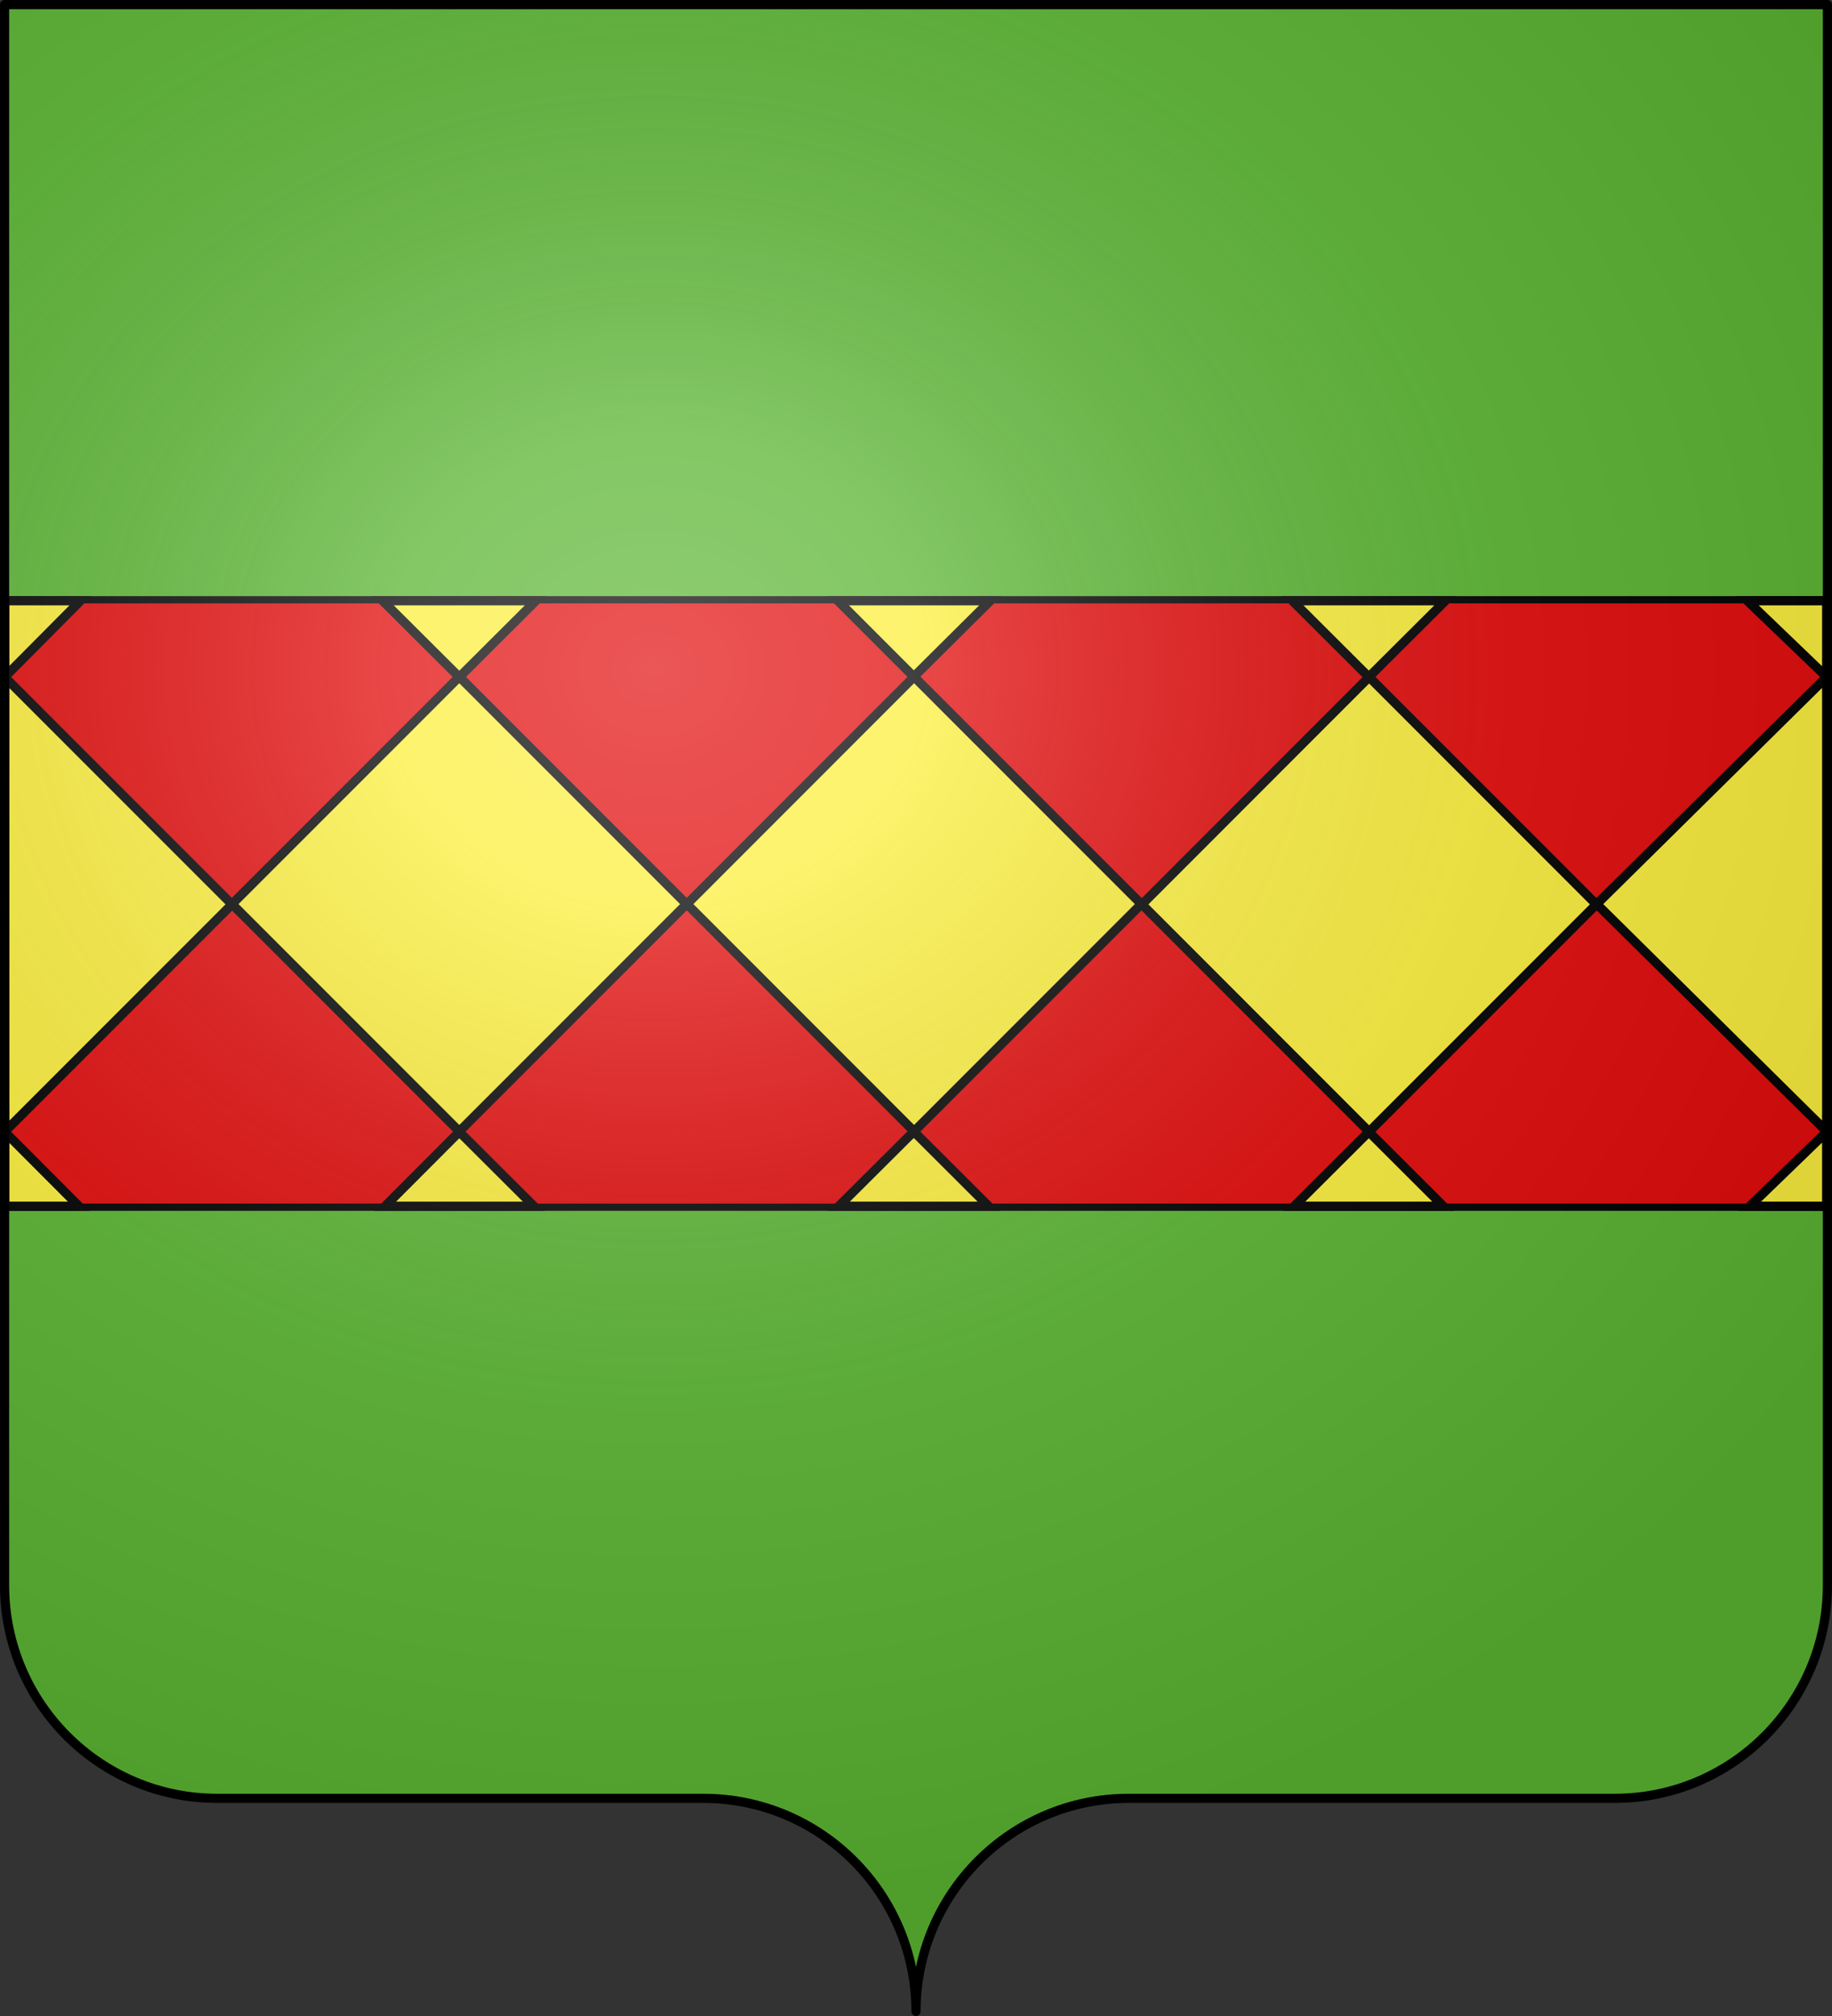 <?xml version="1.0" encoding="UTF-8" standalone="no"?>
<svg
   xmlns:dc="http://purl.org/dc/elements/1.1/"
   xmlns:cc="http://creativecommons.org/ns#"
   xmlns:rdf="http://www.w3.org/1999/02/22-rdf-syntax-ns#"
   xmlns:svg="http://www.w3.org/2000/svg"
   xmlns="http://www.w3.org/2000/svg"
   xmlns:xlink="http://www.w3.org/1999/xlink"
   xmlns:sodipodi="http://sodipodi.sourceforge.net/DTD/sodipodi-0.dtd"
   xmlns:inkscape="http://www.inkscape.org/namespaces/inkscape"
   height="660"
   width="600.003"
   version="1.0"
   id="svg2"
   sodipodi:version="0.32"
   inkscape:version="0.48.2 r9819"
   sodipodi:docname="Saint-Jean-de-Maruéjols-et-Avéjan (30).svg"
   inkscape:export-filename="/Users/olivier/Desktop/Blason Rouge/Blason_Vide_3D.png"
   inkscape:export-xdpi="144"
   inkscape:export-ydpi="144"
   inkscape:output_extension="org.inkscape.output.svg.inkscape">
  <rect width="100%" height="100%" fill="#333333" stroke="none"/>
  <sodipodi:namedview
     inkscape:window-height="712"
     inkscape:window-width="1024"
     inkscape:pageshadow="2"
     inkscape:pageopacity="0.0"
     guidetolerance="10.0"
     gridtolerance="10.0"
     objecttolerance="10.0"
     borderopacity="1.0"
     bordercolor="#666666"
     pagecolor="#ffffff"
     id="base"
     showgrid="false"
     height="660px"
     inkscape:zoom="0.8"
     inkscape:cx="286.06644"
     inkscape:cy="334.24434"
     inkscape:window-x="0"
     inkscape:window-y="22"
     inkscape:current-layer="g5656"
     showguides="true"
     inkscape:guide-bbox="true"
     inkscape:window-maximized="0">
    <inkscape:grid
       type="xygrid"
       id="grid2399" />
  </sodipodi:namedview>
  <desc
     id="desc4">Flag of Canton of Valais (Wallis)</desc>
  <defs
     id="defs6">
    <linearGradient
       id="linearGradient2893">
      <stop
         style="stop-color:white;stop-opacity:0.314;"
         offset="0"
         id="stop2895" />
      <stop
         id="stop2897"
         offset="0.19"
         style="stop-color:white;stop-opacity:0.251;" />
      <stop
         style="stop-color:#6b6b6b;stop-opacity:0.125;"
         offset="0.6"
         id="stop2901" />
      <stop
         style="stop-color:black;stop-opacity:0.125;"
         offset="1"
         id="stop2899" />
    </linearGradient>
    <radialGradient
       r="300"
       fy="200.448"
       fx="285.186"
       cy="200.448"
       cx="285.186"
       gradientTransform="matrix(1.551,0,0,1.35,-152.894,151.099)"
       gradientUnits="userSpaceOnUse"
       id="radialGradient11919"
       xlink:href="#linearGradient2893"
       inkscape:collect="always" />
  </defs>
  <g
     inkscape:groupmode="layer"
     id="layer3"
     inkscape:label="Fond écu"
     style="display:inline"
     transform="translate(-2.06,1.2525328e-6)">
    <g
       id="g18530"
       inkscape:label="Calque 1"
       transform="translate(-72.94,-202.362)"
       style="fill:#fcef3c">
      <g
         style="fill:#fcef3c;stroke:none;display:inline"
         id="g4195"
         inkscape:label="Calque 1"
         transform="translate(2.5e-6,2.6171874e-6)">
        <path
           sodipodi:nodetypes="cssccccssc"
           d="M 375,860.862 C 375,822.358 406.203,791.109 444.65,791.109 C 483.097,791.109 565.403,791.109 603.85,791.109 C 642.297,791.109 673.5,759.859 673.5,721.355 L 673.5,203.862 L 76.5,203.862 L 76.5,721.355 C 76.5,759.859 107.703,791.109 146.15,791.109 C 184.597,791.109 266.903,791.109 305.35,791.109 C 343.797,791.109 375,822.358 375,860.862 z"
           style="fill:#5ab532;fill-opacity:1;fill-rule:nonzero;stroke:none;stroke-width:3;stroke-linecap:round;stroke-linejoin:round;stroke-miterlimit:4;stroke-dasharray:none;stroke-dashoffset:0;stroke-opacity:1;display:inline"
           id="path4197" />
      </g>
    </g>
    <g
       id="g6940"
       transform="translate(2.06,3.0392325e-4)"
       style="fill:#ffffff">
      <g
         style="opacity:1;fill:#ffffff;display:inline"
         inkscape:label="Fond écu"
         id="g6942" />
      <g
         inkscape:label="Meubles"
         id="g6946"
         style="fill:#ffffff" />
      <g
         inkscape:label="Reflet final"
         id="g6948"
         style="fill:#ffffff" />
      <g
         inkscape:label="Contour final"
         id="g6950"
         style="fill:#ffffff" />
    </g>
    <g
       transform="translate(927.06,-202.362)"
       inkscape:label="Calque 1"
       id="g8763">
      <g
         transform="translate(2.5e-6,2.6171874e-6)"
         inkscape:label="Calque 1"
         id="g8765"
         style="fill:#fcef3c;stroke:none;display:inline" />
    </g>
    <g
       style="fill:#e20909;stroke:#5ab532;display:none"
       id="g8775"
       transform="translate(1001.558,-0.887)">
      <g
         style="fill:#e20909;stroke:#5ab532;display:inline"
         id="g8777"
         transform="matrix(0.432,0,0,0.433,137.581,209.864)">
        <g
           style="fill:#e20909;fill-opacity:1;stroke:#5ab532"
           id="g8779">
          <path
             style="fill:#e20909;fill-opacity:1;fill-rule:evenodd;stroke:#5ab532;stroke-width:3;stroke-linecap:round;stroke-linejoin:round;stroke-miterlimit:4;stroke-dasharray:none;stroke-opacity:1"
             id="path8781"
             d="M 377.128,135.622 C 363.027,205.733 336.74,255.374 308.184,291.061 C 320.054,287.499 333.399,277.371 346.301,268.511 C 338.411,286.896 330.52,302.956 322.63,319.179 C 327.341,317.431 342.291,301.057 362.595,277.033 C 365.778,310.06 370.082,347.255 376.512,369.649 C 381.631,347.291 385.418,310.285 389.481,276.307 C 401.722,291.501 413.611,306.872 430.173,319.905 L 406.92,267.587 C 418.927,275.985 432.195,287.102 444.927,291.788 C 414.738,254.32 389.317,205.741 377.128,135.622 z" />
          <path
             style="fill:#e20909;fill-opacity:1;fill-rule:evenodd;stroke:#5ab532;stroke-width:3;stroke-linecap:round;stroke-linejoin:round;stroke-miterlimit:4;stroke-dasharray:none;stroke-opacity:1"
             id="path8783"
             d="M 319.723,139.698 C 318.427,135.62 300.185,148.673 290.128,121.31 C 314.12,148.894 338.908,92.269 358.962,130.251 C 365.151,145.922 338.04,173.112 319.723,139.698 z" />
          <path
             style="fill:#e20909;fill-opacity:1;fill-rule:evenodd;stroke:#5ab532;stroke-width:3;stroke-linecap:round;stroke-linejoin:round;stroke-miterlimit:4;stroke-dasharray:none;stroke-opacity:1;display:inline"
             id="path8785"
             d="M 431.716,139.348 C 433.012,135.27 451.253,148.323 461.311,120.961 C 437.319,148.545 412.53,91.919 392.477,129.902 C 386.288,145.572 413.399,172.762 431.716,139.348 z" />
          <path
             style="fill:#e20909;fill-opacity:1;fill-rule:evenodd;stroke:#5ab532;stroke-width:3;stroke-linecap:round;stroke-linejoin:round;stroke-miterlimit:4;stroke-dasharray:none;stroke-opacity:1;display:inline"
             id="path8787"
             d="M 383.382,79.375 C 379.685,77.221 396.403,62.265 371.894,46.481 C 393.58,75.912 332.91,87.752 365.604,115.608 C 379.547,125.066 411.996,104.539 383.382,79.375 z" />
        </g>
      </g>
    </g>
    <g
       id="g8799"
       style="fill:#e20909;fill-opacity:1;stroke:#e20909;display:none"
       transform="matrix(0.432,0,0,0.433,1139.14,448.977)">
      <path
         d="M 377.128,135.622 C 363.027,205.733 336.74,255.374 308.184,291.061 C 320.054,287.499 333.399,277.371 346.301,268.511 C 338.411,286.896 330.52,302.956 322.63,319.179 C 327.341,317.431 342.291,301.057 362.595,277.033 C 365.778,310.06 370.082,347.255 376.512,369.649 C 381.631,347.291 385.418,310.285 389.481,276.307 C 401.722,291.501 413.611,306.872 430.173,319.905 L 406.92,267.587 C 418.927,275.985 432.195,287.102 444.927,291.788 C 414.738,254.32 389.317,205.741 377.128,135.622 z"
         id="path8801"
         style="fill:#e20909;fill-opacity:1;fill-rule:evenodd;stroke:#e20909;stroke-width:3;stroke-linecap:round;stroke-linejoin:round;stroke-miterlimit:4;stroke-dasharray:none;stroke-opacity:1" />
      <path
         d="M 319.723,139.698 C 318.427,135.62 300.185,148.673 290.128,121.31 C 314.12,148.894 338.908,92.269 358.962,130.251 C 365.151,145.922 338.04,173.112 319.723,139.698 z"
         id="path8803"
         style="fill:#e20909;fill-opacity:1;fill-rule:evenodd;stroke:#e20909;stroke-width:3;stroke-linecap:round;stroke-linejoin:round;stroke-miterlimit:4;stroke-dasharray:none;stroke-opacity:1" />
      <path
         d="M 431.716,139.348 C 433.012,135.27 451.253,148.323 461.311,120.961 C 437.319,148.545 412.53,91.919 392.477,129.902 C 386.288,145.572 413.399,172.762 431.716,139.348 z"
         id="path8805"
         style="fill:#e20909;fill-opacity:1;fill-rule:evenodd;stroke:#e20909;stroke-width:3;stroke-linecap:round;stroke-linejoin:round;stroke-miterlimit:4;stroke-dasharray:none;stroke-opacity:1;display:inline" />
      <path
         d="M 383.382,79.375 C 379.685,77.221 396.403,62.265 371.894,46.481 C 393.58,75.912 332.91,87.752 365.604,115.608 C 379.547,125.066 411.996,104.539 383.382,79.375 z"
         id="path8807"
         style="fill:#e20909;fill-opacity:1;fill-rule:evenodd;stroke:#e20909;stroke-width:3;stroke-linecap:round;stroke-linejoin:round;stroke-miterlimit:4;stroke-dasharray:none;stroke-opacity:1;display:inline" />
    </g>
  </g>
  <g
     inkscape:groupmode="layer"
     id="layer4"
     inkscape:label="Meubles"
     transform="translate(-2.06,1.2525328e-6)"
     style="display:inline">
    <g
       transform="matrix(-0.562,8.3487874e-2,8.3487874e-2,0.562,17.413,-163.292)"
       id="g3100"
       style="fill:#ffffff;fill-opacity:1;stroke:#000000;stroke-width:3;stroke-miterlimit:4;stroke-dasharray:none;stroke-opacity:1" />
    <g
       style="fill:#ffffff;fill-opacity:1;stroke:#000000;stroke-width:7.8;stroke-miterlimit:4;stroke-dasharray:none;stroke-opacity:1"
       transform="matrix(0.218,0,0,0.218,-708.853,416.159)"
       id="g3118" />
    <g
       id="g3126"
       style="fill:#ffffff;fill-opacity:1;stroke:#000000;stroke-width:3;stroke-miterlimit:4;stroke-dasharray:none;stroke-opacity:1"
       transform="matrix(-0.568,0,0,0.568,106.002,-73.397)" />
    <g
       id="g6333"
       inkscape:label="Calque 1"
       transform="translate(-72.788,-151.529)">
      <g
         transform="translate(-2.857,-56.762)"
         inkscape:label="Calque 1"
         id="g5656"
         style="display:inline">
        <g
           style="display:inline"
           id="g15506"
           transform="matrix(0,-0.999,0.999,0,171.341,977.98)">
          <g
             style="fill:#f7c5b4;stroke:#000000;stroke-width:3;stroke-miterlimit:4;stroke-dasharray:none;display:inline"
             id="g4990"
             inkscape:label="Calque 1"
             transform="translate(-206.407,-80.226)">
            <path
               sodipodi:nodetypes="ccccc"
               d="M 780.318,585.515 L 780.318,-12.126 L 581.253,-12.126 L 581.253,585.515 L 780.318,585.515 z"
               style="fill:#e20909;fill-opacity:1;fill-rule:nonzero;stroke:#000000;stroke-width:2.36;stroke-linecap:round;stroke-linejoin:miter;stroke-miterlimit:4;stroke-dasharray:none;stroke-dashoffset:0;stroke-opacity:1;display:inline"
               id="path4992" />
          </g>
          <path
             d="M 375.167,-92.184 L 375.167,-67.855 L 399.556,-92.184 L 375.167,-92.184 z M 548.587,-92.184 L 573.591,-67.335 L 573.591,-92.184 L 548.587,-92.184 z M 399.587,-92.184 L 474.087,-17.684 L 548.587,-92.184 L 399.587,-92.184 z M 375.167,81.321 L 399.556,56.847 L 375.167,32.506 L 375.167,81.321 z M 474.181,-17.653 L 399.681,56.847 L 474.181,131.347 L 548.618,56.91 L 573.591,81.97 L 573.591,31.707 L 548.618,56.785 L 474.181,-17.653 z M 375.167,230.393 L 399.65,205.847 L 375.167,181.246 L 375.167,230.393 z M 573.591,180.96 L 548.681,205.847 L 573.591,230.933 L 573.591,180.96 z M 474.181,131.472 L 399.681,205.941 L 474.181,280.441 L 548.681,205.941 L 474.181,131.472 z M 375.167,379.459 L 399.556,355.023 L 375.167,330.556 L 375.167,379.459 z M 573.591,329.956 L 548.587,355.023 L 573.591,380.13 L 573.591,329.956 z M 474.087,280.648 L 399.587,355.116 L 474.087,429.616 L 548.587,355.116 L 474.087,280.648 z M 375.167,505.121 L 399.556,505.121 L 375.167,479.906 L 375.167,505.121 z M 474.181,429.748 L 399.681,505.121 L 548.618,505.121 L 573.591,505.121 L 573.591,479.108 L 548.618,505.121 L 474.181,429.748 z"
             style="fill:#fcef3c;fill-opacity:1;fill-rule:evenodd;stroke:#000000;stroke-width:3;stroke-linecap:butt;stroke-linejoin:miter;stroke-miterlimit:4;stroke-dasharray:none;stroke-opacity:1;display:inline"
             id="path5264" />
        </g>
      </g>
    </g>
  </g>
  <g
     inkscape:groupmode="layer"
     id="layer2"
     inkscape:label="Reflet final"
     transform="translate(-2.06,1.2525328e-6)"
     style="display:inline"
     sodipodi:insensitive="true">
    <g
       id="g8710"
       inkscape:label="Calque 1"
       transform="translate(-72.94,-202.362)">
      <path
         d="M 76.5,203.862 L 76.5,721.353 C 76.5,759.858 107.703,791.108 146.15,791.108 C 184.597,791.108 266.903,791.108 305.35,791.108 C 343.797,791.108 375,822.358 375,860.862 C 375,822.358 406.203,791.108 444.65,791.108 C 483.097,791.108 565.403,791.108 603.85,791.108 C 642.297,791.108 673.5,759.858 673.5,721.353 L 673.5,203.862 L 76.5,203.862 z"
         style="fill:url(#radialGradient11919);fill-opacity:1;fill-rule:evenodd;stroke:none;stroke-width:3;stroke-linecap:butt;stroke-linejoin:miter;stroke-miterlimit:4;stroke-dasharray:none;stroke-opacity:1;display:inline"
         id="path2875" />
    </g>
  </g>
  <g
     inkscape:groupmode="layer"
     id="layer1"
     inkscape:label="Contour final"
     transform="translate(-2.06,1.2525328e-6)"
     style="display:inline"
     sodipodi:insensitive="true">
    <path
       id="path1572"
       style="fill:none;fill-opacity:1;fill-rule:nonzero;stroke:#000000;stroke-width:3;stroke-linecap:round;stroke-linejoin:round;stroke-miterlimit:4;stroke-dasharray:none;stroke-dashoffset:0;stroke-opacity:1;display:inline"
       d="M 302.06,658.5 C 302.06,619.996 333.263,588.747 371.71,588.747 C 410.156,588.747 492.463,588.747 530.91,588.747 C 569.356,588.747 600.56,557.497 600.56,518.993 L 600.56,1.5 L 3.56,1.5 L 3.56,518.993 C 3.56,557.497 34.763,588.747 73.21,588.747 C 111.656,588.747 193.963,588.747 232.41,588.747 C 270.856,588.747 302.06,619.996 302.06,658.5 z"
       sodipodi:nodetypes="cssccccssc" />
  </g>
</svg>

